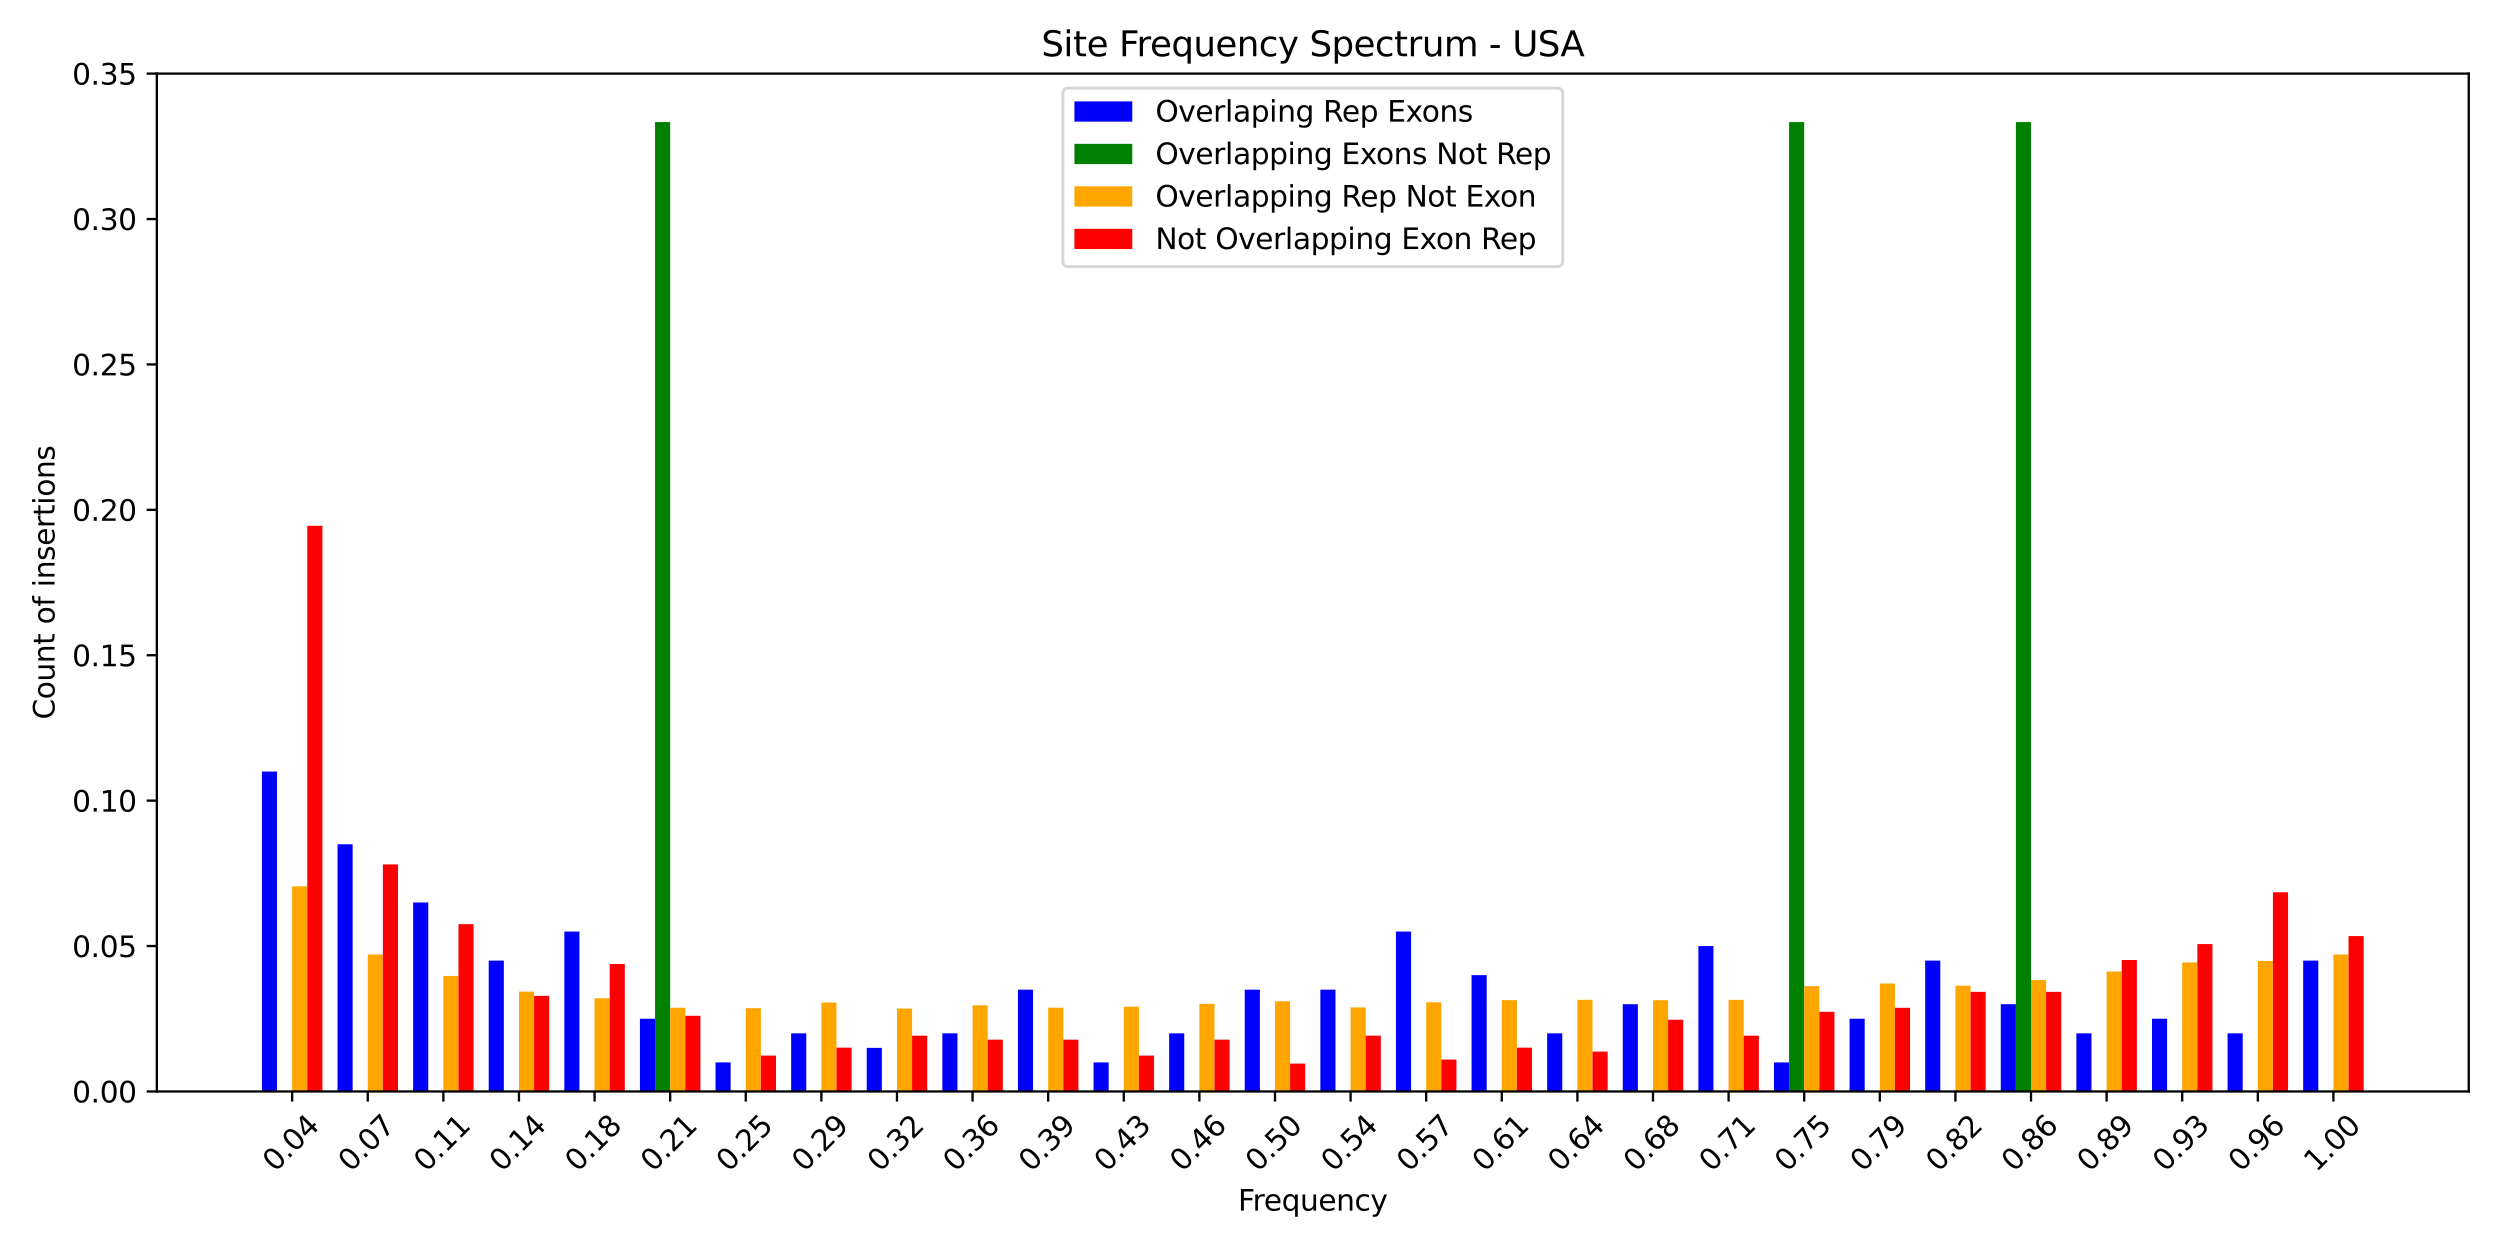 <?xml version="1.0" encoding="utf-8" standalone="no"?>
<!DOCTYPE svg PUBLIC "-//W3C//DTD SVG 1.1//EN"
  "http://www.w3.org/Graphics/SVG/1.1/DTD/svg11.dtd">
<svg xmlns:xlink="http://www.w3.org/1999/xlink" width="864pt" height="432pt" viewBox="0 0 864 432" xmlns="http://www.w3.org/2000/svg" version="1.1">
 <defs>
  <style type="text/css">*{stroke-linejoin: round; stroke-linecap: butt}</style>
 </defs>
 <g id="figure_1">
  <g id="patch_1">
   <path d="M 0 432 
L 864 432 
L 864 0 
L 0 0 
z
" style="fill: #ffffff"/>
  </g>
  <g id="axes_1">
   <g id="patch_2">
    <path d="M 54.2 377.21 
L 853.2 377.21 
L 853.2 25.44 
L 54.2 25.44 
z
" style="fill: #ffffff"/>
   </g>
   <g id="patch_3">
    <path d="M 90.518 377.21 
L 95.744 377.21 
L 95.744 266.654 
L 90.518 266.654 
z
" clip-path="url(#p550057ed77)" style="fill: #0000ff"/>
   </g>
   <g id="patch_4">
    <path d="M 116.646 377.21 
L 121.872 377.21 
L 121.872 291.78 
L 116.646 291.78 
z
" clip-path="url(#p550057ed77)" style="fill: #0000ff"/>
   </g>
   <g id="patch_5">
    <path d="M 142.775 377.21 
L 148 377.21 
L 148 311.881 
L 142.775 311.881 
z
" clip-path="url(#p550057ed77)" style="fill: #0000ff"/>
   </g>
   <g id="patch_6">
    <path d="M 168.903 377.21 
L 174.128 377.21 
L 174.128 331.982 
L 168.903 331.982 
z
" clip-path="url(#p550057ed77)" style="fill: #0000ff"/>
   </g>
   <g id="patch_7">
    <path d="M 195.031 377.21 
L 200.257 377.21 
L 200.257 321.932 
L 195.031 321.932 
z
" clip-path="url(#p550057ed77)" style="fill: #0000ff"/>
   </g>
   <g id="patch_8">
    <path d="M 221.159 377.21 
L 226.385 377.21 
L 226.385 352.083 
L 221.159 352.083 
z
" clip-path="url(#p550057ed77)" style="fill: #0000ff"/>
   </g>
   <g id="patch_9">
    <path d="M 247.287 377.21 
L 252.513 377.21 
L 252.513 367.159 
L 247.287 367.159 
z
" clip-path="url(#p550057ed77)" style="fill: #0000ff"/>
   </g>
   <g id="patch_10">
    <path d="M 273.416 377.21 
L 278.641 377.21 
L 278.641 357.109 
L 273.416 357.109 
z
" clip-path="url(#p550057ed77)" style="fill: #0000ff"/>
   </g>
   <g id="patch_11">
    <path d="M 299.544 377.21 
L 304.769 377.21 
L 304.769 362.134 
L 299.544 362.134 
z
" clip-path="url(#p550057ed77)" style="fill: #0000ff"/>
   </g>
   <g id="patch_12">
    <path d="M 325.672 377.21 
L 330.898 377.21 
L 330.898 357.109 
L 325.672 357.109 
z
" clip-path="url(#p550057ed77)" style="fill: #0000ff"/>
   </g>
   <g id="patch_13">
    <path d="M 351.8 377.21 
L 357.026 377.21 
L 357.026 342.033 
L 351.8 342.033 
z
" clip-path="url(#p550057ed77)" style="fill: #0000ff"/>
   </g>
   <g id="patch_14">
    <path d="M 377.928 377.21 
L 383.154 377.21 
L 383.154 367.159 
L 377.928 367.159 
z
" clip-path="url(#p550057ed77)" style="fill: #0000ff"/>
   </g>
   <g id="patch_15">
    <path d="M 404.056 377.21 
L 409.282 377.21 
L 409.282 357.109 
L 404.056 357.109 
z
" clip-path="url(#p550057ed77)" style="fill: #0000ff"/>
   </g>
   <g id="patch_16">
    <path d="M 430.185 377.21 
L 435.41 377.21 
L 435.41 342.033 
L 430.185 342.033 
z
" clip-path="url(#p550057ed77)" style="fill: #0000ff"/>
   </g>
   <g id="patch_17">
    <path d="M 456.313 377.21 
L 461.538 377.21 
L 461.538 342.033 
L 456.313 342.033 
z
" clip-path="url(#p550057ed77)" style="fill: #0000ff"/>
   </g>
   <g id="patch_18">
    <path d="M 482.441 377.21 
L 487.667 377.21 
L 487.667 321.932 
L 482.441 321.932 
z
" clip-path="url(#p550057ed77)" style="fill: #0000ff"/>
   </g>
   <g id="patch_19">
    <path d="M 508.569 377.21 
L 513.795 377.21 
L 513.795 337.007 
L 508.569 337.007 
z
" clip-path="url(#p550057ed77)" style="fill: #0000ff"/>
   </g>
   <g id="patch_20">
    <path d="M 534.697 377.21 
L 539.923 377.21 
L 539.923 357.109 
L 534.697 357.109 
z
" clip-path="url(#p550057ed77)" style="fill: #0000ff"/>
   </g>
   <g id="patch_21">
    <path d="M 560.826 377.21 
L 566.051 377.21 
L 566.051 347.058 
L 560.826 347.058 
z
" clip-path="url(#p550057ed77)" style="fill: #0000ff"/>
   </g>
   <g id="patch_22">
    <path d="M 586.954 377.21 
L 592.179 377.21 
L 592.179 326.957 
L 586.954 326.957 
z
" clip-path="url(#p550057ed77)" style="fill: #0000ff"/>
   </g>
   <g id="patch_23">
    <path d="M 613.082 377.21 
L 618.308 377.21 
L 618.308 367.159 
L 613.082 367.159 
z
" clip-path="url(#p550057ed77)" style="fill: #0000ff"/>
   </g>
   <g id="patch_24">
    <path d="M 639.21 377.21 
L 644.436 377.21 
L 644.436 352.083 
L 639.21 352.083 
z
" clip-path="url(#p550057ed77)" style="fill: #0000ff"/>
   </g>
   <g id="patch_25">
    <path d="M 665.338 377.21 
L 670.564 377.21 
L 670.564 331.982 
L 665.338 331.982 
z
" clip-path="url(#p550057ed77)" style="fill: #0000ff"/>
   </g>
   <g id="patch_26">
    <path d="M 691.467 377.21 
L 696.692 377.21 
L 696.692 347.058 
L 691.467 347.058 
z
" clip-path="url(#p550057ed77)" style="fill: #0000ff"/>
   </g>
   <g id="patch_27">
    <path d="M 717.595 377.21 
L 722.82 377.21 
L 722.82 357.109 
L 717.595 357.109 
z
" clip-path="url(#p550057ed77)" style="fill: #0000ff"/>
   </g>
   <g id="patch_28">
    <path d="M 743.723 377.21 
L 748.949 377.21 
L 748.949 352.083 
L 743.723 352.083 
z
" clip-path="url(#p550057ed77)" style="fill: #0000ff"/>
   </g>
   <g id="patch_29">
    <path d="M 769.851 377.21 
L 775.077 377.21 
L 775.077 357.109 
L 769.851 357.109 
z
" clip-path="url(#p550057ed77)" style="fill: #0000ff"/>
   </g>
   <g id="patch_30">
    <path d="M 795.979 377.21 
L 801.205 377.21 
L 801.205 331.982 
L 795.979 331.982 
z
" clip-path="url(#p550057ed77)" style="fill: #0000ff"/>
   </g>
   <g id="patch_31">
    <path d="M 95.744 377.21 
L 100.969 377.21 
L 100.969 377.21 
L 95.744 377.21 
z
" clip-path="url(#p550057ed77)" style="fill: #008000"/>
   </g>
   <g id="patch_32">
    <path d="M 121.872 377.21 
L 127.098 377.21 
L 127.098 377.21 
L 121.872 377.21 
z
" clip-path="url(#p550057ed77)" style="fill: #008000"/>
   </g>
   <g id="patch_33">
    <path d="M 148 377.21 
L 153.226 377.21 
L 153.226 377.21 
L 148 377.21 
z
" clip-path="url(#p550057ed77)" style="fill: #008000"/>
   </g>
   <g id="patch_34">
    <path d="M 174.128 377.21 
L 179.354 377.21 
L 179.354 377.21 
L 174.128 377.21 
z
" clip-path="url(#p550057ed77)" style="fill: #008000"/>
   </g>
   <g id="patch_35">
    <path d="M 200.257 377.21 
L 205.482 377.21 
L 205.482 377.21 
L 200.257 377.21 
z
" clip-path="url(#p550057ed77)" style="fill: #008000"/>
   </g>
   <g id="patch_36">
    <path d="M 226.385 377.21 
L 231.61 377.21 
L 231.61 42.191 
L 226.385 42.191 
z
" clip-path="url(#p550057ed77)" style="fill: #008000"/>
   </g>
   <g id="patch_37">
    <path d="M 252.513 377.21 
L 257.739 377.21 
L 257.739 377.21 
L 252.513 377.21 
z
" clip-path="url(#p550057ed77)" style="fill: #008000"/>
   </g>
   <g id="patch_38">
    <path d="M 278.641 377.21 
L 283.867 377.21 
L 283.867 377.21 
L 278.641 377.21 
z
" clip-path="url(#p550057ed77)" style="fill: #008000"/>
   </g>
   <g id="patch_39">
    <path d="M 304.769 377.21 
L 309.995 377.21 
L 309.995 377.21 
L 304.769 377.21 
z
" clip-path="url(#p550057ed77)" style="fill: #008000"/>
   </g>
   <g id="patch_40">
    <path d="M 330.898 377.21 
L 336.123 377.21 
L 336.123 377.21 
L 330.898 377.21 
z
" clip-path="url(#p550057ed77)" style="fill: #008000"/>
   </g>
   <g id="patch_41">
    <path d="M 357.026 377.21 
L 362.251 377.21 
L 362.251 377.21 
L 357.026 377.21 
z
" clip-path="url(#p550057ed77)" style="fill: #008000"/>
   </g>
   <g id="patch_42">
    <path d="M 383.154 377.21 
L 388.38 377.21 
L 388.38 377.21 
L 383.154 377.21 
z
" clip-path="url(#p550057ed77)" style="fill: #008000"/>
   </g>
   <g id="patch_43">
    <path d="M 409.282 377.21 
L 414.508 377.21 
L 414.508 377.21 
L 409.282 377.21 
z
" clip-path="url(#p550057ed77)" style="fill: #008000"/>
   </g>
   <g id="patch_44">
    <path d="M 435.41 377.21 
L 440.636 377.21 
L 440.636 377.21 
L 435.41 377.21 
z
" clip-path="url(#p550057ed77)" style="fill: #008000"/>
   </g>
   <g id="patch_45">
    <path d="M 461.538 377.21 
L 466.764 377.21 
L 466.764 377.21 
L 461.538 377.21 
z
" clip-path="url(#p550057ed77)" style="fill: #008000"/>
   </g>
   <g id="patch_46">
    <path d="M 487.667 377.21 
L 492.892 377.21 
L 492.892 377.21 
L 487.667 377.21 
z
" clip-path="url(#p550057ed77)" style="fill: #008000"/>
   </g>
   <g id="patch_47">
    <path d="M 513.795 377.21 
L 519.02 377.21 
L 519.02 377.21 
L 513.795 377.21 
z
" clip-path="url(#p550057ed77)" style="fill: #008000"/>
   </g>
   <g id="patch_48">
    <path d="M 539.923 377.21 
L 545.149 377.21 
L 545.149 377.21 
L 539.923 377.21 
z
" clip-path="url(#p550057ed77)" style="fill: #008000"/>
   </g>
   <g id="patch_49">
    <path d="M 566.051 377.21 
L 571.277 377.21 
L 571.277 377.21 
L 566.051 377.21 
z
" clip-path="url(#p550057ed77)" style="fill: #008000"/>
   </g>
   <g id="patch_50">
    <path d="M 592.179 377.21 
L 597.405 377.21 
L 597.405 377.21 
L 592.179 377.21 
z
" clip-path="url(#p550057ed77)" style="fill: #008000"/>
   </g>
   <g id="patch_51">
    <path d="M 618.308 377.21 
L 623.533 377.21 
L 623.533 42.191 
L 618.308 42.191 
z
" clip-path="url(#p550057ed77)" style="fill: #008000"/>
   </g>
   <g id="patch_52">
    <path d="M 644.436 377.21 
L 649.661 377.21 
L 649.661 377.21 
L 644.436 377.21 
z
" clip-path="url(#p550057ed77)" style="fill: #008000"/>
   </g>
   <g id="patch_53">
    <path d="M 670.564 377.21 
L 675.79 377.21 
L 675.79 377.21 
L 670.564 377.21 
z
" clip-path="url(#p550057ed77)" style="fill: #008000"/>
   </g>
   <g id="patch_54">
    <path d="M 696.692 377.21 
L 701.918 377.21 
L 701.918 42.191 
L 696.692 42.191 
z
" clip-path="url(#p550057ed77)" style="fill: #008000"/>
   </g>
   <g id="patch_55">
    <path d="M 722.82 377.21 
L 728.046 377.21 
L 728.046 377.21 
L 722.82 377.21 
z
" clip-path="url(#p550057ed77)" style="fill: #008000"/>
   </g>
   <g id="patch_56">
    <path d="M 748.949 377.21 
L 754.174 377.21 
L 754.174 377.21 
L 748.949 377.21 
z
" clip-path="url(#p550057ed77)" style="fill: #008000"/>
   </g>
   <g id="patch_57">
    <path d="M 775.077 377.21 
L 780.302 377.21 
L 780.302 377.21 
L 775.077 377.21 
z
" clip-path="url(#p550057ed77)" style="fill: #008000"/>
   </g>
   <g id="patch_58">
    <path d="M 801.205 377.21 
L 806.431 377.21 
L 806.431 377.21 
L 801.205 377.21 
z
" clip-path="url(#p550057ed77)" style="fill: #008000"/>
   </g>
   <g id="patch_59">
    <path d="M 100.969 377.21 
L 106.195 377.21 
L 106.195 306.297 
L 100.969 306.297 
z
" clip-path="url(#p550057ed77)" style="fill: #ffa500"/>
   </g>
   <g id="patch_60">
    <path d="M 127.098 377.21 
L 132.323 377.21 
L 132.323 329.885 
L 127.098 329.885 
z
" clip-path="url(#p550057ed77)" style="fill: #ffa500"/>
   </g>
   <g id="patch_61">
    <path d="M 153.226 377.21 
L 158.451 377.21 
L 158.451 337.289 
L 153.226 337.289 
z
" clip-path="url(#p550057ed77)" style="fill: #ffa500"/>
   </g>
   <g id="patch_62">
    <path d="M 179.354 377.21 
L 184.58 377.21 
L 184.58 342.694 
L 179.354 342.694 
z
" clip-path="url(#p550057ed77)" style="fill: #ffa500"/>
   </g>
   <g id="patch_63">
    <path d="M 205.482 377.21 
L 210.708 377.21 
L 210.708 344.993 
L 205.482 344.993 
z
" clip-path="url(#p550057ed77)" style="fill: #ffa500"/>
   </g>
   <g id="patch_64">
    <path d="M 231.61 377.21 
L 236.836 377.21 
L 236.836 348.277 
L 231.61 348.277 
z
" clip-path="url(#p550057ed77)" style="fill: #ffa500"/>
   </g>
   <g id="patch_65">
    <path d="M 257.739 377.21 
L 262.964 377.21 
L 262.964 348.426 
L 257.739 348.426 
z
" clip-path="url(#p550057ed77)" style="fill: #ffa500"/>
   </g>
   <g id="patch_66">
    <path d="M 283.867 377.21 
L 289.092 377.21 
L 289.092 346.486 
L 283.867 346.486 
z
" clip-path="url(#p550057ed77)" style="fill: #ffa500"/>
   </g>
   <g id="patch_67">
    <path d="M 309.995 377.21 
L 315.221 377.21 
L 315.221 348.546 
L 309.995 348.546 
z
" clip-path="url(#p550057ed77)" style="fill: #ffa500"/>
   </g>
   <g id="patch_68">
    <path d="M 336.123 377.21 
L 341.349 377.21 
L 341.349 347.411 
L 336.123 347.411 
z
" clip-path="url(#p550057ed77)" style="fill: #ffa500"/>
   </g>
   <g id="patch_69">
    <path d="M 362.251 377.21 
L 367.477 377.21 
L 367.477 348.247 
L 362.251 348.247 
z
" clip-path="url(#p550057ed77)" style="fill: #ffa500"/>
   </g>
   <g id="patch_70">
    <path d="M 388.38 377.21 
L 393.605 377.21 
L 393.605 347.919 
L 388.38 347.919 
z
" clip-path="url(#p550057ed77)" style="fill: #ffa500"/>
   </g>
   <g id="patch_71">
    <path d="M 414.508 377.21 
L 419.733 377.21 
L 419.733 346.904 
L 414.508 346.904 
z
" clip-path="url(#p550057ed77)" style="fill: #ffa500"/>
   </g>
   <g id="patch_72">
    <path d="M 440.636 377.21 
L 445.862 377.21 
L 445.862 346.038 
L 440.636 346.038 
z
" clip-path="url(#p550057ed77)" style="fill: #ffa500"/>
   </g>
   <g id="patch_73">
    <path d="M 466.764 377.21 
L 471.99 377.21 
L 471.99 348.158 
L 466.764 348.158 
z
" clip-path="url(#p550057ed77)" style="fill: #ffa500"/>
   </g>
   <g id="patch_74">
    <path d="M 492.892 377.21 
L 498.118 377.21 
L 498.118 346.396 
L 492.892 346.396 
z
" clip-path="url(#p550057ed77)" style="fill: #ffa500"/>
   </g>
   <g id="patch_75">
    <path d="M 519.02 377.21 
L 524.246 377.21 
L 524.246 345.65 
L 519.02 345.65 
z
" clip-path="url(#p550057ed77)" style="fill: #ffa500"/>
   </g>
   <g id="patch_76">
    <path d="M 545.149 377.21 
L 550.374 377.21 
L 550.374 345.53 
L 545.149 345.53 
z
" clip-path="url(#p550057ed77)" style="fill: #ffa500"/>
   </g>
   <g id="patch_77">
    <path d="M 571.277 377.21 
L 576.502 377.21 
L 576.502 345.679 
L 571.277 345.679 
z
" clip-path="url(#p550057ed77)" style="fill: #ffa500"/>
   </g>
   <g id="patch_78">
    <path d="M 597.405 377.21 
L 602.631 377.21 
L 602.631 345.56 
L 597.405 345.56 
z
" clip-path="url(#p550057ed77)" style="fill: #ffa500"/>
   </g>
   <g id="patch_79">
    <path d="M 623.533 377.21 
L 628.759 377.21 
L 628.759 340.813 
L 623.533 340.813 
z
" clip-path="url(#p550057ed77)" style="fill: #ffa500"/>
   </g>
   <g id="patch_80">
    <path d="M 649.661 377.21 
L 654.887 377.21 
L 654.887 339.887 
L 649.661 339.887 
z
" clip-path="url(#p550057ed77)" style="fill: #ffa500"/>
   </g>
   <g id="patch_81">
    <path d="M 675.79 377.21 
L 681.015 377.21 
L 681.015 340.663 
L 675.79 340.663 
z
" clip-path="url(#p550057ed77)" style="fill: #ffa500"/>
   </g>
   <g id="patch_82">
    <path d="M 701.918 377.21 
L 707.143 377.21 
L 707.143 338.723 
L 701.918 338.723 
z
" clip-path="url(#p550057ed77)" style="fill: #ffa500"/>
   </g>
   <g id="patch_83">
    <path d="M 728.046 377.21 
L 733.272 377.21 
L 733.272 335.737 
L 728.046 335.737 
z
" clip-path="url(#p550057ed77)" style="fill: #ffa500"/>
   </g>
   <g id="patch_84">
    <path d="M 754.174 377.21 
L 759.4 377.21 
L 759.4 332.631 
L 754.174 332.631 
z
" clip-path="url(#p550057ed77)" style="fill: #ffa500"/>
   </g>
   <g id="patch_85">
    <path d="M 780.302 377.21 
L 785.528 377.21 
L 785.528 332.094 
L 780.302 332.094 
z
" clip-path="url(#p550057ed77)" style="fill: #ffa500"/>
   </g>
   <g id="patch_86">
    <path d="M 806.431 377.21 
L 811.656 377.21 
L 811.656 329.885 
L 806.431 329.885 
z
" clip-path="url(#p550057ed77)" style="fill: #ffa500"/>
   </g>
   <g id="patch_87">
    <path d="M 106.195 377.21 
L 111.421 377.21 
L 111.421 181.706 
L 106.195 181.706 
z
" clip-path="url(#p550057ed77)" style="fill: #ff0000"/>
   </g>
   <g id="patch_88">
    <path d="M 132.323 377.21 
L 137.549 377.21 
L 137.549 298.733 
L 132.323 298.733 
z
" clip-path="url(#p550057ed77)" style="fill: #ff0000"/>
   </g>
   <g id="patch_89">
    <path d="M 158.451 377.21 
L 163.677 377.21 
L 163.677 319.385 
L 158.451 319.385 
z
" clip-path="url(#p550057ed77)" style="fill: #ff0000"/>
   </g>
   <g id="patch_90">
    <path d="M 184.58 377.21 
L 189.805 377.21 
L 189.805 344.167 
L 184.58 344.167 
z
" clip-path="url(#p550057ed77)" style="fill: #ff0000"/>
   </g>
   <g id="patch_91">
    <path d="M 210.708 377.21 
L 215.933 377.21 
L 215.933 333.152 
L 210.708 333.152 
z
" clip-path="url(#p550057ed77)" style="fill: #ff0000"/>
   </g>
   <g id="patch_92">
    <path d="M 236.836 377.21 
L 242.062 377.21 
L 242.062 351.051 
L 236.836 351.051 
z
" clip-path="url(#p550057ed77)" style="fill: #ff0000"/>
   </g>
   <g id="patch_93">
    <path d="M 262.964 377.21 
L 268.19 377.21 
L 268.19 364.819 
L 262.964 364.819 
z
" clip-path="url(#p550057ed77)" style="fill: #ff0000"/>
   </g>
   <g id="patch_94">
    <path d="M 289.092 377.21 
L 294.318 377.21 
L 294.318 362.065 
L 289.092 362.065 
z
" clip-path="url(#p550057ed77)" style="fill: #ff0000"/>
   </g>
   <g id="patch_95">
    <path d="M 315.221 377.21 
L 320.446 377.21 
L 320.446 357.935 
L 315.221 357.935 
z
" clip-path="url(#p550057ed77)" style="fill: #ff0000"/>
   </g>
   <g id="patch_96">
    <path d="M 341.349 377.21 
L 346.574 377.21 
L 346.574 359.311 
L 341.349 359.311 
z
" clip-path="url(#p550057ed77)" style="fill: #ff0000"/>
   </g>
   <g id="patch_97">
    <path d="M 367.477 377.21 
L 372.703 377.21 
L 372.703 359.311 
L 367.477 359.311 
z
" clip-path="url(#p550057ed77)" style="fill: #ff0000"/>
   </g>
   <g id="patch_98">
    <path d="M 393.605 377.21 
L 398.831 377.21 
L 398.831 364.819 
L 393.605 364.819 
z
" clip-path="url(#p550057ed77)" style="fill: #ff0000"/>
   </g>
   <g id="patch_99">
    <path d="M 419.733 377.21 
L 424.959 377.21 
L 424.959 359.311 
L 419.733 359.311 
z
" clip-path="url(#p550057ed77)" style="fill: #ff0000"/>
   </g>
   <g id="patch_100">
    <path d="M 445.862 377.21 
L 451.087 377.21 
L 451.087 367.572 
L 445.862 367.572 
z
" clip-path="url(#p550057ed77)" style="fill: #ff0000"/>
   </g>
   <g id="patch_101">
    <path d="M 471.99 377.21 
L 477.215 377.21 
L 477.215 357.935 
L 471.99 357.935 
z
" clip-path="url(#p550057ed77)" style="fill: #ff0000"/>
   </g>
   <g id="patch_102">
    <path d="M 498.118 377.21 
L 503.344 377.21 
L 503.344 366.195 
L 498.118 366.195 
z
" clip-path="url(#p550057ed77)" style="fill: #ff0000"/>
   </g>
   <g id="patch_103">
    <path d="M 524.246 377.21 
L 529.472 377.21 
L 529.472 362.065 
L 524.246 362.065 
z
" clip-path="url(#p550057ed77)" style="fill: #ff0000"/>
   </g>
   <g id="patch_104">
    <path d="M 550.374 377.21 
L 555.6 377.21 
L 555.6 363.442 
L 550.374 363.442 
z
" clip-path="url(#p550057ed77)" style="fill: #ff0000"/>
   </g>
   <g id="patch_105">
    <path d="M 576.502 377.21 
L 581.728 377.21 
L 581.728 352.428 
L 576.502 352.428 
z
" clip-path="url(#p550057ed77)" style="fill: #ff0000"/>
   </g>
   <g id="patch_106">
    <path d="M 602.631 377.21 
L 607.856 377.21 
L 607.856 357.935 
L 602.631 357.935 
z
" clip-path="url(#p550057ed77)" style="fill: #ff0000"/>
   </g>
   <g id="patch_107">
    <path d="M 628.759 377.21 
L 633.985 377.21 
L 633.985 349.674 
L 628.759 349.674 
z
" clip-path="url(#p550057ed77)" style="fill: #ff0000"/>
   </g>
   <g id="patch_108">
    <path d="M 654.887 377.21 
L 660.113 377.21 
L 660.113 348.297 
L 654.887 348.297 
z
" clip-path="url(#p550057ed77)" style="fill: #ff0000"/>
   </g>
   <g id="patch_109">
    <path d="M 681.015 377.21 
L 686.241 377.21 
L 686.241 342.79 
L 681.015 342.79 
z
" clip-path="url(#p550057ed77)" style="fill: #ff0000"/>
   </g>
   <g id="patch_110">
    <path d="M 707.143 377.21 
L 712.369 377.21 
L 712.369 342.79 
L 707.143 342.79 
z
" clip-path="url(#p550057ed77)" style="fill: #ff0000"/>
   </g>
   <g id="patch_111">
    <path d="M 733.272 377.21 
L 738.497 377.21 
L 738.497 331.776 
L 733.272 331.776 
z
" clip-path="url(#p550057ed77)" style="fill: #ff0000"/>
   </g>
   <g id="patch_112">
    <path d="M 759.4 377.21 
L 764.625 377.21 
L 764.625 326.269 
L 759.4 326.269 
z
" clip-path="url(#p550057ed77)" style="fill: #ff0000"/>
   </g>
   <g id="patch_113">
    <path d="M 785.528 377.21 
L 790.754 377.21 
L 790.754 308.37 
L 785.528 308.37 
z
" clip-path="url(#p550057ed77)" style="fill: #ff0000"/>
   </g>
   <g id="patch_114">
    <path d="M 811.656 377.21 
L 816.882 377.21 
L 816.882 323.515 
L 811.656 323.515 
z
" clip-path="url(#p550057ed77)" style="fill: #ff0000"/>
   </g>
   <g id="matplotlib.axis_1">
    <g id="xtick_1">
     <g id="line2d_1">
      <defs>
       <path id="m3c78f654ec" d="M 0 0 
L 0 3.5 
" style="stroke: #000000; stroke-width: 0.8"/>
      </defs>
      <g>
       <use xlink:href="#m3c78f654ec" x="100.969" y="377.21" style="stroke: #000000; stroke-width: 0.8"/>
      </g>
     </g>
     <g id="text_1">
      <!-- 0.04 -->
      <g transform="translate(95.049 405.327) rotate(-45) scale(0.1 -0.1)">
       <defs>
        <path id="DejaVuSans-30" d="M 2034 4250 
Q 1547 4250 1301 3770 
Q 1056 3291 1056 2328 
Q 1056 1369 1301 889 
Q 1547 409 2034 409 
Q 2525 409 2770 889 
Q 3016 1369 3016 2328 
Q 3016 3291 2770 3770 
Q 2525 4250 2034 4250 
z
M 2034 4750 
Q 2819 4750 3233 4129 
Q 3647 3509 3647 2328 
Q 3647 1150 3233 529 
Q 2819 -91 2034 -91 
Q 1250 -91 836 529 
Q 422 1150 422 2328 
Q 422 3509 836 4129 
Q 1250 4750 2034 4750 
z
" transform="scale(0.016)"/>
        <path id="DejaVuSans-2e" d="M 684 794 
L 1344 794 
L 1344 0 
L 684 0 
L 684 794 
z
" transform="scale(0.016)"/>
        <path id="DejaVuSans-34" d="M 2419 4116 
L 825 1625 
L 2419 1625 
L 2419 4116 
z
M 2253 4666 
L 3047 4666 
L 3047 1625 
L 3713 1625 
L 3713 1100 
L 3047 1100 
L 3047 0 
L 2419 0 
L 2419 1100 
L 313 1100 
L 313 1709 
L 2253 4666 
z
" transform="scale(0.016)"/>
       </defs>
       <use xlink:href="#DejaVuSans-30"/>
       <use xlink:href="#DejaVuSans-2e" x="63.623"/>
       <use xlink:href="#DejaVuSans-30" x="95.41"/>
       <use xlink:href="#DejaVuSans-34" x="159.033"/>
      </g>
     </g>
    </g>
    <g id="xtick_2">
     <g id="line2d_2">
      <g>
       <use xlink:href="#m3c78f654ec" x="127.098" y="377.21" style="stroke: #000000; stroke-width: 0.8"/>
      </g>
     </g>
     <g id="text_2">
      <!-- 0.07 -->
      <g transform="translate(121.177 405.327) rotate(-45) scale(0.1 -0.1)">
       <defs>
        <path id="DejaVuSans-37" d="M 525 4666 
L 3525 4666 
L 3525 4397 
L 1831 0 
L 1172 0 
L 2766 4134 
L 525 4134 
L 525 4666 
z
" transform="scale(0.016)"/>
       </defs>
       <use xlink:href="#DejaVuSans-30"/>
       <use xlink:href="#DejaVuSans-2e" x="63.623"/>
       <use xlink:href="#DejaVuSans-30" x="95.41"/>
       <use xlink:href="#DejaVuSans-37" x="159.033"/>
      </g>
     </g>
    </g>
    <g id="xtick_3">
     <g id="line2d_3">
      <g>
       <use xlink:href="#m3c78f654ec" x="153.226" y="377.21" style="stroke: #000000; stroke-width: 0.8"/>
      </g>
     </g>
     <g id="text_3">
      <!-- 0.11 -->
      <g transform="translate(147.305 405.327) rotate(-45) scale(0.1 -0.1)">
       <defs>
        <path id="DejaVuSans-31" d="M 794 531 
L 1825 531 
L 1825 4091 
L 703 3866 
L 703 4441 
L 1819 4666 
L 2450 4666 
L 2450 531 
L 3481 531 
L 3481 0 
L 794 0 
L 794 531 
z
" transform="scale(0.016)"/>
       </defs>
       <use xlink:href="#DejaVuSans-30"/>
       <use xlink:href="#DejaVuSans-2e" x="63.623"/>
       <use xlink:href="#DejaVuSans-31" x="95.41"/>
       <use xlink:href="#DejaVuSans-31" x="159.033"/>
      </g>
     </g>
    </g>
    <g id="xtick_4">
     <g id="line2d_4">
      <g>
       <use xlink:href="#m3c78f654ec" x="179.354" y="377.21" style="stroke: #000000; stroke-width: 0.8"/>
      </g>
     </g>
     <g id="text_4">
      <!-- 0.14 -->
      <g transform="translate(173.433 405.327) rotate(-45) scale(0.1 -0.1)">
       <use xlink:href="#DejaVuSans-30"/>
       <use xlink:href="#DejaVuSans-2e" x="63.623"/>
       <use xlink:href="#DejaVuSans-31" x="95.41"/>
       <use xlink:href="#DejaVuSans-34" x="159.033"/>
      </g>
     </g>
    </g>
    <g id="xtick_5">
     <g id="line2d_5">
      <g>
       <use xlink:href="#m3c78f654ec" x="205.482" y="377.21" style="stroke: #000000; stroke-width: 0.8"/>
      </g>
     </g>
     <g id="text_5">
      <!-- 0.18 -->
      <g transform="translate(199.561 405.327) rotate(-45) scale(0.1 -0.1)">
       <defs>
        <path id="DejaVuSans-38" d="M 2034 2216 
Q 1584 2216 1326 1975 
Q 1069 1734 1069 1313 
Q 1069 891 1326 650 
Q 1584 409 2034 409 
Q 2484 409 2743 651 
Q 3003 894 3003 1313 
Q 3003 1734 2745 1975 
Q 2488 2216 2034 2216 
z
M 1403 2484 
Q 997 2584 770 2862 
Q 544 3141 544 3541 
Q 544 4100 942 4425 
Q 1341 4750 2034 4750 
Q 2731 4750 3128 4425 
Q 3525 4100 3525 3541 
Q 3525 3141 3298 2862 
Q 3072 2584 2669 2484 
Q 3125 2378 3379 2068 
Q 3634 1759 3634 1313 
Q 3634 634 3220 271 
Q 2806 -91 2034 -91 
Q 1263 -91 848 271 
Q 434 634 434 1313 
Q 434 1759 690 2068 
Q 947 2378 1403 2484 
z
M 1172 3481 
Q 1172 3119 1398 2916 
Q 1625 2713 2034 2713 
Q 2441 2713 2670 2916 
Q 2900 3119 2900 3481 
Q 2900 3844 2670 4047 
Q 2441 4250 2034 4250 
Q 1625 4250 1398 4047 
Q 1172 3844 1172 3481 
z
" transform="scale(0.016)"/>
       </defs>
       <use xlink:href="#DejaVuSans-30"/>
       <use xlink:href="#DejaVuSans-2e" x="63.623"/>
       <use xlink:href="#DejaVuSans-31" x="95.41"/>
       <use xlink:href="#DejaVuSans-38" x="159.033"/>
      </g>
     </g>
    </g>
    <g id="xtick_6">
     <g id="line2d_6">
      <g>
       <use xlink:href="#m3c78f654ec" x="231.61" y="377.21" style="stroke: #000000; stroke-width: 0.8"/>
      </g>
     </g>
     <g id="text_6">
      <!-- 0.21 -->
      <g transform="translate(225.689 405.327) rotate(-45) scale(0.1 -0.1)">
       <defs>
        <path id="DejaVuSans-32" d="M 1228 531 
L 3431 531 
L 3431 0 
L 469 0 
L 469 531 
Q 828 903 1448 1529 
Q 2069 2156 2228 2338 
Q 2531 2678 2651 2914 
Q 2772 3150 2772 3378 
Q 2772 3750 2511 3984 
Q 2250 4219 1831 4219 
Q 1534 4219 1204 4116 
Q 875 4013 500 3803 
L 500 4441 
Q 881 4594 1212 4672 
Q 1544 4750 1819 4750 
Q 2544 4750 2975 4387 
Q 3406 4025 3406 3419 
Q 3406 3131 3298 2873 
Q 3191 2616 2906 2266 
Q 2828 2175 2409 1742 
Q 1991 1309 1228 531 
z
" transform="scale(0.016)"/>
       </defs>
       <use xlink:href="#DejaVuSans-30"/>
       <use xlink:href="#DejaVuSans-2e" x="63.623"/>
       <use xlink:href="#DejaVuSans-32" x="95.41"/>
       <use xlink:href="#DejaVuSans-31" x="159.033"/>
      </g>
     </g>
    </g>
    <g id="xtick_7">
     <g id="line2d_7">
      <g>
       <use xlink:href="#m3c78f654ec" x="257.739" y="377.21" style="stroke: #000000; stroke-width: 0.8"/>
      </g>
     </g>
     <g id="text_7">
      <!-- 0.25 -->
      <g transform="translate(251.818 405.327) rotate(-45) scale(0.1 -0.1)">
       <defs>
        <path id="DejaVuSans-35" d="M 691 4666 
L 3169 4666 
L 3169 4134 
L 1269 4134 
L 1269 2991 
Q 1406 3038 1543 3061 
Q 1681 3084 1819 3084 
Q 2600 3084 3056 2656 
Q 3513 2228 3513 1497 
Q 3513 744 3044 326 
Q 2575 -91 1722 -91 
Q 1428 -91 1123 -41 
Q 819 9 494 109 
L 494 744 
Q 775 591 1075 516 
Q 1375 441 1709 441 
Q 2250 441 2565 725 
Q 2881 1009 2881 1497 
Q 2881 1984 2565 2268 
Q 2250 2553 1709 2553 
Q 1456 2553 1204 2497 
Q 953 2441 691 2322 
L 691 4666 
z
" transform="scale(0.016)"/>
       </defs>
       <use xlink:href="#DejaVuSans-30"/>
       <use xlink:href="#DejaVuSans-2e" x="63.623"/>
       <use xlink:href="#DejaVuSans-32" x="95.41"/>
       <use xlink:href="#DejaVuSans-35" x="159.033"/>
      </g>
     </g>
    </g>
    <g id="xtick_8">
     <g id="line2d_8">
      <g>
       <use xlink:href="#m3c78f654ec" x="283.867" y="377.21" style="stroke: #000000; stroke-width: 0.8"/>
      </g>
     </g>
     <g id="text_8">
      <!-- 0.29 -->
      <g transform="translate(277.946 405.327) rotate(-45) scale(0.1 -0.1)">
       <defs>
        <path id="DejaVuSans-39" d="M 703 97 
L 703 672 
Q 941 559 1184 500 
Q 1428 441 1663 441 
Q 2288 441 2617 861 
Q 2947 1281 2994 2138 
Q 2813 1869 2534 1725 
Q 2256 1581 1919 1581 
Q 1219 1581 811 2004 
Q 403 2428 403 3163 
Q 403 3881 828 4315 
Q 1253 4750 1959 4750 
Q 2769 4750 3195 4129 
Q 3622 3509 3622 2328 
Q 3622 1225 3098 567 
Q 2575 -91 1691 -91 
Q 1453 -91 1209 -44 
Q 966 3 703 97 
z
M 1959 2075 
Q 2384 2075 2632 2365 
Q 2881 2656 2881 3163 
Q 2881 3666 2632 3958 
Q 2384 4250 1959 4250 
Q 1534 4250 1286 3958 
Q 1038 3666 1038 3163 
Q 1038 2656 1286 2365 
Q 1534 2075 1959 2075 
z
" transform="scale(0.016)"/>
       </defs>
       <use xlink:href="#DejaVuSans-30"/>
       <use xlink:href="#DejaVuSans-2e" x="63.623"/>
       <use xlink:href="#DejaVuSans-32" x="95.41"/>
       <use xlink:href="#DejaVuSans-39" x="159.033"/>
      </g>
     </g>
    </g>
    <g id="xtick_9">
     <g id="line2d_9">
      <g>
       <use xlink:href="#m3c78f654ec" x="309.995" y="377.21" style="stroke: #000000; stroke-width: 0.8"/>
      </g>
     </g>
     <g id="text_9">
      <!-- 0.32 -->
      <g transform="translate(304.074 405.327) rotate(-45) scale(0.1 -0.1)">
       <defs>
        <path id="DejaVuSans-33" d="M 2597 2516 
Q 3050 2419 3304 2112 
Q 3559 1806 3559 1356 
Q 3559 666 3084 287 
Q 2609 -91 1734 -91 
Q 1441 -91 1130 -33 
Q 819 25 488 141 
L 488 750 
Q 750 597 1062 519 
Q 1375 441 1716 441 
Q 2309 441 2620 675 
Q 2931 909 2931 1356 
Q 2931 1769 2642 2001 
Q 2353 2234 1838 2234 
L 1294 2234 
L 1294 2753 
L 1863 2753 
Q 2328 2753 2575 2939 
Q 2822 3125 2822 3475 
Q 2822 3834 2567 4026 
Q 2313 4219 1838 4219 
Q 1578 4219 1281 4162 
Q 984 4106 628 3988 
L 628 4550 
Q 988 4650 1302 4700 
Q 1616 4750 1894 4750 
Q 2613 4750 3031 4423 
Q 3450 4097 3450 3541 
Q 3450 3153 3228 2886 
Q 3006 2619 2597 2516 
z
" transform="scale(0.016)"/>
       </defs>
       <use xlink:href="#DejaVuSans-30"/>
       <use xlink:href="#DejaVuSans-2e" x="63.623"/>
       <use xlink:href="#DejaVuSans-33" x="95.41"/>
       <use xlink:href="#DejaVuSans-32" x="159.033"/>
      </g>
     </g>
    </g>
    <g id="xtick_10">
     <g id="line2d_10">
      <g>
       <use xlink:href="#m3c78f654ec" x="336.123" y="377.21" style="stroke: #000000; stroke-width: 0.8"/>
      </g>
     </g>
     <g id="text_10">
      <!-- 0.36 -->
      <g transform="translate(330.202 405.327) rotate(-45) scale(0.1 -0.1)">
       <defs>
        <path id="DejaVuSans-36" d="M 2113 2584 
Q 1688 2584 1439 2293 
Q 1191 2003 1191 1497 
Q 1191 994 1439 701 
Q 1688 409 2113 409 
Q 2538 409 2786 701 
Q 3034 994 3034 1497 
Q 3034 2003 2786 2293 
Q 2538 2584 2113 2584 
z
M 3366 4563 
L 3366 3988 
Q 3128 4100 2886 4159 
Q 2644 4219 2406 4219 
Q 1781 4219 1451 3797 
Q 1122 3375 1075 2522 
Q 1259 2794 1537 2939 
Q 1816 3084 2150 3084 
Q 2853 3084 3261 2657 
Q 3669 2231 3669 1497 
Q 3669 778 3244 343 
Q 2819 -91 2113 -91 
Q 1303 -91 875 529 
Q 447 1150 447 2328 
Q 447 3434 972 4092 
Q 1497 4750 2381 4750 
Q 2619 4750 2861 4703 
Q 3103 4656 3366 4563 
z
" transform="scale(0.016)"/>
       </defs>
       <use xlink:href="#DejaVuSans-30"/>
       <use xlink:href="#DejaVuSans-2e" x="63.623"/>
       <use xlink:href="#DejaVuSans-33" x="95.41"/>
       <use xlink:href="#DejaVuSans-36" x="159.033"/>
      </g>
     </g>
    </g>
    <g id="xtick_11">
     <g id="line2d_11">
      <g>
       <use xlink:href="#m3c78f654ec" x="362.251" y="377.21" style="stroke: #000000; stroke-width: 0.8"/>
      </g>
     </g>
     <g id="text_11">
      <!-- 0.39 -->
      <g transform="translate(356.33 405.327) rotate(-45) scale(0.1 -0.1)">
       <use xlink:href="#DejaVuSans-30"/>
       <use xlink:href="#DejaVuSans-2e" x="63.623"/>
       <use xlink:href="#DejaVuSans-33" x="95.41"/>
       <use xlink:href="#DejaVuSans-39" x="159.033"/>
      </g>
     </g>
    </g>
    <g id="xtick_12">
     <g id="line2d_12">
      <g>
       <use xlink:href="#m3c78f654ec" x="388.38" y="377.21" style="stroke: #000000; stroke-width: 0.8"/>
      </g>
     </g>
     <g id="text_12">
      <!-- 0.43 -->
      <g transform="translate(382.459 405.327) rotate(-45) scale(0.1 -0.1)">
       <use xlink:href="#DejaVuSans-30"/>
       <use xlink:href="#DejaVuSans-2e" x="63.623"/>
       <use xlink:href="#DejaVuSans-34" x="95.41"/>
       <use xlink:href="#DejaVuSans-33" x="159.033"/>
      </g>
     </g>
    </g>
    <g id="xtick_13">
     <g id="line2d_13">
      <g>
       <use xlink:href="#m3c78f654ec" x="414.508" y="377.21" style="stroke: #000000; stroke-width: 0.8"/>
      </g>
     </g>
     <g id="text_13">
      <!-- 0.46 -->
      <g transform="translate(408.587 405.327) rotate(-45) scale(0.1 -0.1)">
       <use xlink:href="#DejaVuSans-30"/>
       <use xlink:href="#DejaVuSans-2e" x="63.623"/>
       <use xlink:href="#DejaVuSans-34" x="95.41"/>
       <use xlink:href="#DejaVuSans-36" x="159.033"/>
      </g>
     </g>
    </g>
    <g id="xtick_14">
     <g id="line2d_14">
      <g>
       <use xlink:href="#m3c78f654ec" x="440.636" y="377.21" style="stroke: #000000; stroke-width: 0.8"/>
      </g>
     </g>
     <g id="text_14">
      <!-- 0.50 -->
      <g transform="translate(434.715 405.327) rotate(-45) scale(0.1 -0.1)">
       <use xlink:href="#DejaVuSans-30"/>
       <use xlink:href="#DejaVuSans-2e" x="63.623"/>
       <use xlink:href="#DejaVuSans-35" x="95.41"/>
       <use xlink:href="#DejaVuSans-30" x="159.033"/>
      </g>
     </g>
    </g>
    <g id="xtick_15">
     <g id="line2d_15">
      <g>
       <use xlink:href="#m3c78f654ec" x="466.764" y="377.21" style="stroke: #000000; stroke-width: 0.8"/>
      </g>
     </g>
     <g id="text_15">
      <!-- 0.54 -->
      <g transform="translate(460.843 405.327) rotate(-45) scale(0.1 -0.1)">
       <use xlink:href="#DejaVuSans-30"/>
       <use xlink:href="#DejaVuSans-2e" x="63.623"/>
       <use xlink:href="#DejaVuSans-35" x="95.41"/>
       <use xlink:href="#DejaVuSans-34" x="159.033"/>
      </g>
     </g>
    </g>
    <g id="xtick_16">
     <g id="line2d_16">
      <g>
       <use xlink:href="#m3c78f654ec" x="492.892" y="377.21" style="stroke: #000000; stroke-width: 0.8"/>
      </g>
     </g>
     <g id="text_16">
      <!-- 0.57 -->
      <g transform="translate(486.971 405.327) rotate(-45) scale(0.1 -0.1)">
       <use xlink:href="#DejaVuSans-30"/>
       <use xlink:href="#DejaVuSans-2e" x="63.623"/>
       <use xlink:href="#DejaVuSans-35" x="95.41"/>
       <use xlink:href="#DejaVuSans-37" x="159.033"/>
      </g>
     </g>
    </g>
    <g id="xtick_17">
     <g id="line2d_17">
      <g>
       <use xlink:href="#m3c78f654ec" x="519.02" y="377.21" style="stroke: #000000; stroke-width: 0.8"/>
      </g>
     </g>
     <g id="text_17">
      <!-- 0.61 -->
      <g transform="translate(513.1 405.327) rotate(-45) scale(0.1 -0.1)">
       <use xlink:href="#DejaVuSans-30"/>
       <use xlink:href="#DejaVuSans-2e" x="63.623"/>
       <use xlink:href="#DejaVuSans-36" x="95.41"/>
       <use xlink:href="#DejaVuSans-31" x="159.033"/>
      </g>
     </g>
    </g>
    <g id="xtick_18">
     <g id="line2d_18">
      <g>
       <use xlink:href="#m3c78f654ec" x="545.149" y="377.21" style="stroke: #000000; stroke-width: 0.8"/>
      </g>
     </g>
     <g id="text_18">
      <!-- 0.64 -->
      <g transform="translate(539.228 405.327) rotate(-45) scale(0.1 -0.1)">
       <use xlink:href="#DejaVuSans-30"/>
       <use xlink:href="#DejaVuSans-2e" x="63.623"/>
       <use xlink:href="#DejaVuSans-36" x="95.41"/>
       <use xlink:href="#DejaVuSans-34" x="159.033"/>
      </g>
     </g>
    </g>
    <g id="xtick_19">
     <g id="line2d_19">
      <g>
       <use xlink:href="#m3c78f654ec" x="571.277" y="377.21" style="stroke: #000000; stroke-width: 0.8"/>
      </g>
     </g>
     <g id="text_19">
      <!-- 0.68 -->
      <g transform="translate(565.356 405.327) rotate(-45) scale(0.1 -0.1)">
       <use xlink:href="#DejaVuSans-30"/>
       <use xlink:href="#DejaVuSans-2e" x="63.623"/>
       <use xlink:href="#DejaVuSans-36" x="95.41"/>
       <use xlink:href="#DejaVuSans-38" x="159.033"/>
      </g>
     </g>
    </g>
    <g id="xtick_20">
     <g id="line2d_20">
      <g>
       <use xlink:href="#m3c78f654ec" x="597.405" y="377.21" style="stroke: #000000; stroke-width: 0.8"/>
      </g>
     </g>
     <g id="text_20">
      <!-- 0.71 -->
      <g transform="translate(591.484 405.327) rotate(-45) scale(0.1 -0.1)">
       <use xlink:href="#DejaVuSans-30"/>
       <use xlink:href="#DejaVuSans-2e" x="63.623"/>
       <use xlink:href="#DejaVuSans-37" x="95.41"/>
       <use xlink:href="#DejaVuSans-31" x="159.033"/>
      </g>
     </g>
    </g>
    <g id="xtick_21">
     <g id="line2d_21">
      <g>
       <use xlink:href="#m3c78f654ec" x="623.533" y="377.21" style="stroke: #000000; stroke-width: 0.8"/>
      </g>
     </g>
     <g id="text_21">
      <!-- 0.75 -->
      <g transform="translate(617.612 405.327) rotate(-45) scale(0.1 -0.1)">
       <use xlink:href="#DejaVuSans-30"/>
       <use xlink:href="#DejaVuSans-2e" x="63.623"/>
       <use xlink:href="#DejaVuSans-37" x="95.41"/>
       <use xlink:href="#DejaVuSans-35" x="159.033"/>
      </g>
     </g>
    </g>
    <g id="xtick_22">
     <g id="line2d_22">
      <g>
       <use xlink:href="#m3c78f654ec" x="649.661" y="377.21" style="stroke: #000000; stroke-width: 0.8"/>
      </g>
     </g>
     <g id="text_22">
      <!-- 0.79 -->
      <g transform="translate(643.74 405.327) rotate(-45) scale(0.1 -0.1)">
       <use xlink:href="#DejaVuSans-30"/>
       <use xlink:href="#DejaVuSans-2e" x="63.623"/>
       <use xlink:href="#DejaVuSans-37" x="95.41"/>
       <use xlink:href="#DejaVuSans-39" x="159.033"/>
      </g>
     </g>
    </g>
    <g id="xtick_23">
     <g id="line2d_23">
      <g>
       <use xlink:href="#m3c78f654ec" x="675.79" y="377.21" style="stroke: #000000; stroke-width: 0.8"/>
      </g>
     </g>
     <g id="text_23">
      <!-- 0.82 -->
      <g transform="translate(669.869 405.327) rotate(-45) scale(0.1 -0.1)">
       <use xlink:href="#DejaVuSans-30"/>
       <use xlink:href="#DejaVuSans-2e" x="63.623"/>
       <use xlink:href="#DejaVuSans-38" x="95.41"/>
       <use xlink:href="#DejaVuSans-32" x="159.033"/>
      </g>
     </g>
    </g>
    <g id="xtick_24">
     <g id="line2d_24">
      <g>
       <use xlink:href="#m3c78f654ec" x="701.918" y="377.21" style="stroke: #000000; stroke-width: 0.8"/>
      </g>
     </g>
     <g id="text_24">
      <!-- 0.86 -->
      <g transform="translate(695.997 405.327) rotate(-45) scale(0.1 -0.1)">
       <use xlink:href="#DejaVuSans-30"/>
       <use xlink:href="#DejaVuSans-2e" x="63.623"/>
       <use xlink:href="#DejaVuSans-38" x="95.41"/>
       <use xlink:href="#DejaVuSans-36" x="159.033"/>
      </g>
     </g>
    </g>
    <g id="xtick_25">
     <g id="line2d_25">
      <g>
       <use xlink:href="#m3c78f654ec" x="728.046" y="377.21" style="stroke: #000000; stroke-width: 0.8"/>
      </g>
     </g>
     <g id="text_25">
      <!-- 0.89 -->
      <g transform="translate(722.125 405.327) rotate(-45) scale(0.1 -0.1)">
       <use xlink:href="#DejaVuSans-30"/>
       <use xlink:href="#DejaVuSans-2e" x="63.623"/>
       <use xlink:href="#DejaVuSans-38" x="95.41"/>
       <use xlink:href="#DejaVuSans-39" x="159.033"/>
      </g>
     </g>
    </g>
    <g id="xtick_26">
     <g id="line2d_26">
      <g>
       <use xlink:href="#m3c78f654ec" x="754.174" y="377.21" style="stroke: #000000; stroke-width: 0.8"/>
      </g>
     </g>
     <g id="text_26">
      <!-- 0.93 -->
      <g transform="translate(748.253 405.327) rotate(-45) scale(0.1 -0.1)">
       <use xlink:href="#DejaVuSans-30"/>
       <use xlink:href="#DejaVuSans-2e" x="63.623"/>
       <use xlink:href="#DejaVuSans-39" x="95.41"/>
       <use xlink:href="#DejaVuSans-33" x="159.033"/>
      </g>
     </g>
    </g>
    <g id="xtick_27">
     <g id="line2d_27">
      <g>
       <use xlink:href="#m3c78f654ec" x="780.302" y="377.21" style="stroke: #000000; stroke-width: 0.8"/>
      </g>
     </g>
     <g id="text_27">
      <!-- 0.96 -->
      <g transform="translate(774.381 405.327) rotate(-45) scale(0.1 -0.1)">
       <use xlink:href="#DejaVuSans-30"/>
       <use xlink:href="#DejaVuSans-2e" x="63.623"/>
       <use xlink:href="#DejaVuSans-39" x="95.41"/>
       <use xlink:href="#DejaVuSans-36" x="159.033"/>
      </g>
     </g>
    </g>
    <g id="xtick_28">
     <g id="line2d_28">
      <g>
       <use xlink:href="#m3c78f654ec" x="806.431" y="377.21" style="stroke: #000000; stroke-width: 0.8"/>
      </g>
     </g>
     <g id="text_28">
      <!-- 1.00 -->
      <g transform="translate(800.51 405.327) rotate(-45) scale(0.1 -0.1)">
       <use xlink:href="#DejaVuSans-31"/>
       <use xlink:href="#DejaVuSans-2e" x="63.623"/>
       <use xlink:href="#DejaVuSans-30" x="95.41"/>
       <use xlink:href="#DejaVuSans-30" x="159.033"/>
      </g>
     </g>
    </g>
    <g id="text_29">
     <!-- Frequency -->
     <g transform="translate(427.87 418.396) scale(0.1 -0.1)">
      <defs>
       <path id="DejaVuSans-46" d="M 628 4666 
L 3309 4666 
L 3309 4134 
L 1259 4134 
L 1259 2759 
L 3109 2759 
L 3109 2228 
L 1259 2228 
L 1259 0 
L 628 0 
L 628 4666 
z
" transform="scale(0.016)"/>
       <path id="DejaVuSans-72" d="M 2631 2963 
Q 2534 3019 2420 3045 
Q 2306 3072 2169 3072 
Q 1681 3072 1420 2755 
Q 1159 2438 1159 1844 
L 1159 0 
L 581 0 
L 581 3500 
L 1159 3500 
L 1159 2956 
Q 1341 3275 1631 3429 
Q 1922 3584 2338 3584 
Q 2397 3584 2469 3576 
Q 2541 3569 2628 3553 
L 2631 2963 
z
" transform="scale(0.016)"/>
       <path id="DejaVuSans-65" d="M 3597 1894 
L 3597 1613 
L 953 1613 
Q 991 1019 1311 708 
Q 1631 397 2203 397 
Q 2534 397 2845 478 
Q 3156 559 3463 722 
L 3463 178 
Q 3153 47 2828 -22 
Q 2503 -91 2169 -91 
Q 1331 -91 842 396 
Q 353 884 353 1716 
Q 353 2575 817 3079 
Q 1281 3584 2069 3584 
Q 2775 3584 3186 3129 
Q 3597 2675 3597 1894 
z
M 3022 2063 
Q 3016 2534 2758 2815 
Q 2500 3097 2075 3097 
Q 1594 3097 1305 2825 
Q 1016 2553 972 2059 
L 3022 2063 
z
" transform="scale(0.016)"/>
       <path id="DejaVuSans-71" d="M 947 1747 
Q 947 1113 1208 752 
Q 1469 391 1925 391 
Q 2381 391 2643 752 
Q 2906 1113 2906 1747 
Q 2906 2381 2643 2742 
Q 2381 3103 1925 3103 
Q 1469 3103 1208 2742 
Q 947 2381 947 1747 
z
M 2906 525 
Q 2725 213 2448 61 
Q 2172 -91 1784 -91 
Q 1150 -91 751 415 
Q 353 922 353 1747 
Q 353 2572 751 3078 
Q 1150 3584 1784 3584 
Q 2172 3584 2448 3432 
Q 2725 3281 2906 2969 
L 2906 3500 
L 3481 3500 
L 3481 -1331 
L 2906 -1331 
L 2906 525 
z
" transform="scale(0.016)"/>
       <path id="DejaVuSans-75" d="M 544 1381 
L 544 3500 
L 1119 3500 
L 1119 1403 
Q 1119 906 1312 657 
Q 1506 409 1894 409 
Q 2359 409 2629 706 
Q 2900 1003 2900 1516 
L 2900 3500 
L 3475 3500 
L 3475 0 
L 2900 0 
L 2900 538 
Q 2691 219 2414 64 
Q 2138 -91 1772 -91 
Q 1169 -91 856 284 
Q 544 659 544 1381 
z
M 1991 3584 
L 1991 3584 
z
" transform="scale(0.016)"/>
       <path id="DejaVuSans-6e" d="M 3513 2113 
L 3513 0 
L 2938 0 
L 2938 2094 
Q 2938 2591 2744 2837 
Q 2550 3084 2163 3084 
Q 1697 3084 1428 2787 
Q 1159 2491 1159 1978 
L 1159 0 
L 581 0 
L 581 3500 
L 1159 3500 
L 1159 2956 
Q 1366 3272 1645 3428 
Q 1925 3584 2291 3584 
Q 2894 3584 3203 3211 
Q 3513 2838 3513 2113 
z
" transform="scale(0.016)"/>
       <path id="DejaVuSans-63" d="M 3122 3366 
L 3122 2828 
Q 2878 2963 2633 3030 
Q 2388 3097 2138 3097 
Q 1578 3097 1268 2742 
Q 959 2388 959 1747 
Q 959 1106 1268 751 
Q 1578 397 2138 397 
Q 2388 397 2633 464 
Q 2878 531 3122 666 
L 3122 134 
Q 2881 22 2623 -34 
Q 2366 -91 2075 -91 
Q 1284 -91 818 406 
Q 353 903 353 1747 
Q 353 2603 823 3093 
Q 1294 3584 2113 3584 
Q 2378 3584 2631 3529 
Q 2884 3475 3122 3366 
z
" transform="scale(0.016)"/>
       <path id="DejaVuSans-79" d="M 2059 -325 
Q 1816 -950 1584 -1140 
Q 1353 -1331 966 -1331 
L 506 -1331 
L 506 -850 
L 844 -850 
Q 1081 -850 1212 -737 
Q 1344 -625 1503 -206 
L 1606 56 
L 191 3500 
L 800 3500 
L 1894 763 
L 2988 3500 
L 3597 3500 
L 2059 -325 
z
" transform="scale(0.016)"/>
      </defs>
      <use xlink:href="#DejaVuSans-46"/>
      <use xlink:href="#DejaVuSans-72" x="50.27"/>
      <use xlink:href="#DejaVuSans-65" x="89.133"/>
      <use xlink:href="#DejaVuSans-71" x="150.656"/>
      <use xlink:href="#DejaVuSans-75" x="214.133"/>
      <use xlink:href="#DejaVuSans-65" x="277.512"/>
      <use xlink:href="#DejaVuSans-6e" x="339.035"/>
      <use xlink:href="#DejaVuSans-63" x="402.414"/>
      <use xlink:href="#DejaVuSans-79" x="457.395"/>
     </g>
    </g>
   </g>
   <g id="matplotlib.axis_2">
    <g id="ytick_1">
     <g id="line2d_29">
      <defs>
       <path id="mf8dd245cc8" d="M 0 0 
L -3.5 0 
" style="stroke: #000000; stroke-width: 0.8"/>
      </defs>
      <g>
       <use xlink:href="#mf8dd245cc8" x="54.2" y="377.21" style="stroke: #000000; stroke-width: 0.8"/>
      </g>
     </g>
     <g id="text_30">
      <!-- 0.00 -->
      <g transform="translate(24.934 381.009) scale(0.1 -0.1)">
       <use xlink:href="#DejaVuSans-30"/>
       <use xlink:href="#DejaVuSans-2e" x="63.623"/>
       <use xlink:href="#DejaVuSans-30" x="95.41"/>
       <use xlink:href="#DejaVuSans-30" x="159.033"/>
      </g>
     </g>
    </g>
    <g id="ytick_2">
     <g id="line2d_30">
      <g>
       <use xlink:href="#mf8dd245cc8" x="54.2" y="326.957" style="stroke: #000000; stroke-width: 0.8"/>
      </g>
     </g>
     <g id="text_31">
      <!-- 0.05 -->
      <g transform="translate(24.934 330.756) scale(0.1 -0.1)">
       <use xlink:href="#DejaVuSans-30"/>
       <use xlink:href="#DejaVuSans-2e" x="63.623"/>
       <use xlink:href="#DejaVuSans-30" x="95.41"/>
       <use xlink:href="#DejaVuSans-35" x="159.033"/>
      </g>
     </g>
    </g>
    <g id="ytick_3">
     <g id="line2d_31">
      <g>
       <use xlink:href="#mf8dd245cc8" x="54.2" y="276.704" style="stroke: #000000; stroke-width: 0.8"/>
      </g>
     </g>
     <g id="text_32">
      <!-- 0.10 -->
      <g transform="translate(24.934 280.503) scale(0.1 -0.1)">
       <use xlink:href="#DejaVuSans-30"/>
       <use xlink:href="#DejaVuSans-2e" x="63.623"/>
       <use xlink:href="#DejaVuSans-31" x="95.41"/>
       <use xlink:href="#DejaVuSans-30" x="159.033"/>
      </g>
     </g>
    </g>
    <g id="ytick_4">
     <g id="line2d_32">
      <g>
       <use xlink:href="#mf8dd245cc8" x="54.2" y="226.451" style="stroke: #000000; stroke-width: 0.8"/>
      </g>
     </g>
     <g id="text_33">
      <!-- 0.15 -->
      <g transform="translate(24.934 230.25) scale(0.1 -0.1)">
       <use xlink:href="#DejaVuSans-30"/>
       <use xlink:href="#DejaVuSans-2e" x="63.623"/>
       <use xlink:href="#DejaVuSans-31" x="95.41"/>
       <use xlink:href="#DejaVuSans-35" x="159.033"/>
      </g>
     </g>
    </g>
    <g id="ytick_5">
     <g id="line2d_33">
      <g>
       <use xlink:href="#mf8dd245cc8" x="54.2" y="176.198" style="stroke: #000000; stroke-width: 0.8"/>
      </g>
     </g>
     <g id="text_34">
      <!-- 0.20 -->
      <g transform="translate(24.934 179.998) scale(0.1 -0.1)">
       <use xlink:href="#DejaVuSans-30"/>
       <use xlink:href="#DejaVuSans-2e" x="63.623"/>
       <use xlink:href="#DejaVuSans-32" x="95.41"/>
       <use xlink:href="#DejaVuSans-30" x="159.033"/>
      </g>
     </g>
    </g>
    <g id="ytick_6">
     <g id="line2d_34">
      <g>
       <use xlink:href="#mf8dd245cc8" x="54.2" y="125.946" style="stroke: #000000; stroke-width: 0.8"/>
      </g>
     </g>
     <g id="text_35">
      <!-- 0.25 -->
      <g transform="translate(24.934 129.745) scale(0.1 -0.1)">
       <use xlink:href="#DejaVuSans-30"/>
       <use xlink:href="#DejaVuSans-2e" x="63.623"/>
       <use xlink:href="#DejaVuSans-32" x="95.41"/>
       <use xlink:href="#DejaVuSans-35" x="159.033"/>
      </g>
     </g>
    </g>
    <g id="ytick_7">
     <g id="line2d_35">
      <g>
       <use xlink:href="#mf8dd245cc8" x="54.2" y="75.693" style="stroke: #000000; stroke-width: 0.8"/>
      </g>
     </g>
     <g id="text_36">
      <!-- 0.30 -->
      <g transform="translate(24.934 79.492) scale(0.1 -0.1)">
       <use xlink:href="#DejaVuSans-30"/>
       <use xlink:href="#DejaVuSans-2e" x="63.623"/>
       <use xlink:href="#DejaVuSans-33" x="95.41"/>
       <use xlink:href="#DejaVuSans-30" x="159.033"/>
      </g>
     </g>
    </g>
    <g id="ytick_8">
     <g id="line2d_36">
      <g>
       <use xlink:href="#mf8dd245cc8" x="54.2" y="25.44" style="stroke: #000000; stroke-width: 0.8"/>
      </g>
     </g>
     <g id="text_37">
      <!-- 0.35 -->
      <g transform="translate(24.934 29.239) scale(0.1 -0.1)">
       <use xlink:href="#DejaVuSans-30"/>
       <use xlink:href="#DejaVuSans-2e" x="63.623"/>
       <use xlink:href="#DejaVuSans-33" x="95.41"/>
       <use xlink:href="#DejaVuSans-35" x="159.033"/>
      </g>
     </g>
    </g>
    <g id="text_38">
     <!-- Count of insertions -->
     <g transform="translate(18.855 248.648) rotate(-90) scale(0.1 -0.1)">
      <defs>
       <path id="DejaVuSans-43" d="M 4122 4306 
L 4122 3641 
Q 3803 3938 3442 4084 
Q 3081 4231 2675 4231 
Q 1875 4231 1450 3742 
Q 1025 3253 1025 2328 
Q 1025 1406 1450 917 
Q 1875 428 2675 428 
Q 3081 428 3442 575 
Q 3803 722 4122 1019 
L 4122 359 
Q 3791 134 3420 21 
Q 3050 -91 2638 -91 
Q 1578 -91 968 557 
Q 359 1206 359 2328 
Q 359 3453 968 4101 
Q 1578 4750 2638 4750 
Q 3056 4750 3426 4639 
Q 3797 4528 4122 4306 
z
" transform="scale(0.016)"/>
       <path id="DejaVuSans-6f" d="M 1959 3097 
Q 1497 3097 1228 2736 
Q 959 2375 959 1747 
Q 959 1119 1226 758 
Q 1494 397 1959 397 
Q 2419 397 2687 759 
Q 2956 1122 2956 1747 
Q 2956 2369 2687 2733 
Q 2419 3097 1959 3097 
z
M 1959 3584 
Q 2709 3584 3137 3096 
Q 3566 2609 3566 1747 
Q 3566 888 3137 398 
Q 2709 -91 1959 -91 
Q 1206 -91 779 398 
Q 353 888 353 1747 
Q 353 2609 779 3096 
Q 1206 3584 1959 3584 
z
" transform="scale(0.016)"/>
       <path id="DejaVuSans-74" d="M 1172 4494 
L 1172 3500 
L 2356 3500 
L 2356 3053 
L 1172 3053 
L 1172 1153 
Q 1172 725 1289 603 
Q 1406 481 1766 481 
L 2356 481 
L 2356 0 
L 1766 0 
Q 1100 0 847 248 
Q 594 497 594 1153 
L 594 3053 
L 172 3053 
L 172 3500 
L 594 3500 
L 594 4494 
L 1172 4494 
z
" transform="scale(0.016)"/>
       <path id="DejaVuSans-20" transform="scale(0.016)"/>
       <path id="DejaVuSans-66" d="M 2375 4863 
L 2375 4384 
L 1825 4384 
Q 1516 4384 1395 4259 
Q 1275 4134 1275 3809 
L 1275 3500 
L 2222 3500 
L 2222 3053 
L 1275 3053 
L 1275 0 
L 697 0 
L 697 3053 
L 147 3053 
L 147 3500 
L 697 3500 
L 697 3744 
Q 697 4328 969 4595 
Q 1241 4863 1831 4863 
L 2375 4863 
z
" transform="scale(0.016)"/>
       <path id="DejaVuSans-69" d="M 603 3500 
L 1178 3500 
L 1178 0 
L 603 0 
L 603 3500 
z
M 603 4863 
L 1178 4863 
L 1178 4134 
L 603 4134 
L 603 4863 
z
" transform="scale(0.016)"/>
       <path id="DejaVuSans-73" d="M 2834 3397 
L 2834 2853 
Q 2591 2978 2328 3040 
Q 2066 3103 1784 3103 
Q 1356 3103 1142 2972 
Q 928 2841 928 2578 
Q 928 2378 1081 2264 
Q 1234 2150 1697 2047 
L 1894 2003 
Q 2506 1872 2764 1633 
Q 3022 1394 3022 966 
Q 3022 478 2636 193 
Q 2250 -91 1575 -91 
Q 1294 -91 989 -36 
Q 684 19 347 128 
L 347 722 
Q 666 556 975 473 
Q 1284 391 1588 391 
Q 1994 391 2212 530 
Q 2431 669 2431 922 
Q 2431 1156 2273 1281 
Q 2116 1406 1581 1522 
L 1381 1569 
Q 847 1681 609 1914 
Q 372 2147 372 2553 
Q 372 3047 722 3315 
Q 1072 3584 1716 3584 
Q 2034 3584 2315 3537 
Q 2597 3491 2834 3397 
z
" transform="scale(0.016)"/>
      </defs>
      <use xlink:href="#DejaVuSans-43"/>
      <use xlink:href="#DejaVuSans-6f" x="69.824"/>
      <use xlink:href="#DejaVuSans-75" x="131.006"/>
      <use xlink:href="#DejaVuSans-6e" x="194.385"/>
      <use xlink:href="#DejaVuSans-74" x="257.764"/>
      <use xlink:href="#DejaVuSans-20" x="296.973"/>
      <use xlink:href="#DejaVuSans-6f" x="328.76"/>
      <use xlink:href="#DejaVuSans-66" x="389.941"/>
      <use xlink:href="#DejaVuSans-20" x="425.146"/>
      <use xlink:href="#DejaVuSans-69" x="456.934"/>
      <use xlink:href="#DejaVuSans-6e" x="484.717"/>
      <use xlink:href="#DejaVuSans-73" x="548.096"/>
      <use xlink:href="#DejaVuSans-65" x="600.195"/>
      <use xlink:href="#DejaVuSans-72" x="661.719"/>
      <use xlink:href="#DejaVuSans-74" x="702.832"/>
      <use xlink:href="#DejaVuSans-69" x="742.041"/>
      <use xlink:href="#DejaVuSans-6f" x="769.824"/>
      <use xlink:href="#DejaVuSans-6e" x="831.006"/>
      <use xlink:href="#DejaVuSans-73" x="894.385"/>
     </g>
    </g>
   </g>
   <g id="patch_115">
    <path d="M 54.2 377.21 
L 54.2 25.44 
" style="fill: none; stroke: #000000; stroke-width: 0.8; stroke-linejoin: miter; stroke-linecap: square"/>
   </g>
   <g id="patch_116">
    <path d="M 853.2 377.21 
L 853.2 25.44 
" style="fill: none; stroke: #000000; stroke-width: 0.8; stroke-linejoin: miter; stroke-linecap: square"/>
   </g>
   <g id="patch_117">
    <path d="M 54.2 377.21 
L 853.2 377.21 
" style="fill: none; stroke: #000000; stroke-width: 0.8; stroke-linejoin: miter; stroke-linecap: square"/>
   </g>
   <g id="patch_118">
    <path d="M 54.2 25.44 
L 853.2 25.44 
" style="fill: none; stroke: #000000; stroke-width: 0.8; stroke-linejoin: miter; stroke-linecap: square"/>
   </g>
   <g id="text_39">
    <!-- Site Frequency Spectrum - USA -->
    <g transform="translate(359.9 19.44) scale(0.12 -0.12)">
     <defs>
      <path id="DejaVuSans-53" d="M 3425 4513 
L 3425 3897 
Q 3066 4069 2747 4153 
Q 2428 4238 2131 4238 
Q 1616 4238 1336 4038 
Q 1056 3838 1056 3469 
Q 1056 3159 1242 3001 
Q 1428 2844 1947 2747 
L 2328 2669 
Q 3034 2534 3370 2195 
Q 3706 1856 3706 1288 
Q 3706 609 3251 259 
Q 2797 -91 1919 -91 
Q 1588 -91 1214 -16 
Q 841 59 441 206 
L 441 856 
Q 825 641 1194 531 
Q 1563 422 1919 422 
Q 2459 422 2753 634 
Q 3047 847 3047 1241 
Q 3047 1584 2836 1778 
Q 2625 1972 2144 2069 
L 1759 2144 
Q 1053 2284 737 2584 
Q 422 2884 422 3419 
Q 422 4038 858 4394 
Q 1294 4750 2059 4750 
Q 2388 4750 2728 4690 
Q 3069 4631 3425 4513 
z
" transform="scale(0.016)"/>
      <path id="DejaVuSans-70" d="M 1159 525 
L 1159 -1331 
L 581 -1331 
L 581 3500 
L 1159 3500 
L 1159 2969 
Q 1341 3281 1617 3432 
Q 1894 3584 2278 3584 
Q 2916 3584 3314 3078 
Q 3713 2572 3713 1747 
Q 3713 922 3314 415 
Q 2916 -91 2278 -91 
Q 1894 -91 1617 61 
Q 1341 213 1159 525 
z
M 3116 1747 
Q 3116 2381 2855 2742 
Q 2594 3103 2138 3103 
Q 1681 3103 1420 2742 
Q 1159 2381 1159 1747 
Q 1159 1113 1420 752 
Q 1681 391 2138 391 
Q 2594 391 2855 752 
Q 3116 1113 3116 1747 
z
" transform="scale(0.016)"/>
      <path id="DejaVuSans-6d" d="M 3328 2828 
Q 3544 3216 3844 3400 
Q 4144 3584 4550 3584 
Q 5097 3584 5394 3201 
Q 5691 2819 5691 2113 
L 5691 0 
L 5113 0 
L 5113 2094 
Q 5113 2597 4934 2840 
Q 4756 3084 4391 3084 
Q 3944 3084 3684 2787 
Q 3425 2491 3425 1978 
L 3425 0 
L 2847 0 
L 2847 2094 
Q 2847 2600 2669 2842 
Q 2491 3084 2119 3084 
Q 1678 3084 1418 2786 
Q 1159 2488 1159 1978 
L 1159 0 
L 581 0 
L 581 3500 
L 1159 3500 
L 1159 2956 
Q 1356 3278 1631 3431 
Q 1906 3584 2284 3584 
Q 2666 3584 2933 3390 
Q 3200 3197 3328 2828 
z
" transform="scale(0.016)"/>
      <path id="DejaVuSans-2d" d="M 313 2009 
L 1997 2009 
L 1997 1497 
L 313 1497 
L 313 2009 
z
" transform="scale(0.016)"/>
      <path id="DejaVuSans-55" d="M 556 4666 
L 1191 4666 
L 1191 1831 
Q 1191 1081 1462 751 
Q 1734 422 2344 422 
Q 2950 422 3222 751 
Q 3494 1081 3494 1831 
L 3494 4666 
L 4128 4666 
L 4128 1753 
Q 4128 841 3676 375 
Q 3225 -91 2344 -91 
Q 1459 -91 1007 375 
Q 556 841 556 1753 
L 556 4666 
z
" transform="scale(0.016)"/>
      <path id="DejaVuSans-41" d="M 2188 4044 
L 1331 1722 
L 3047 1722 
L 2188 4044 
z
M 1831 4666 
L 2547 4666 
L 4325 0 
L 3669 0 
L 3244 1197 
L 1141 1197 
L 716 0 
L 50 0 
L 1831 4666 
z
" transform="scale(0.016)"/>
     </defs>
     <use xlink:href="#DejaVuSans-53"/>
     <use xlink:href="#DejaVuSans-69" x="63.477"/>
     <use xlink:href="#DejaVuSans-74" x="91.26"/>
     <use xlink:href="#DejaVuSans-65" x="130.469"/>
     <use xlink:href="#DejaVuSans-20" x="191.992"/>
     <use xlink:href="#DejaVuSans-46" x="223.779"/>
     <use xlink:href="#DejaVuSans-72" x="274.049"/>
     <use xlink:href="#DejaVuSans-65" x="312.912"/>
     <use xlink:href="#DejaVuSans-71" x="374.436"/>
     <use xlink:href="#DejaVuSans-75" x="437.912"/>
     <use xlink:href="#DejaVuSans-65" x="501.291"/>
     <use xlink:href="#DejaVuSans-6e" x="562.814"/>
     <use xlink:href="#DejaVuSans-63" x="626.193"/>
     <use xlink:href="#DejaVuSans-79" x="681.174"/>
     <use xlink:href="#DejaVuSans-20" x="740.354"/>
     <use xlink:href="#DejaVuSans-53" x="772.141"/>
     <use xlink:href="#DejaVuSans-70" x="835.617"/>
     <use xlink:href="#DejaVuSans-65" x="899.094"/>
     <use xlink:href="#DejaVuSans-63" x="960.617"/>
     <use xlink:href="#DejaVuSans-74" x="1015.598"/>
     <use xlink:href="#DejaVuSans-72" x="1054.807"/>
     <use xlink:href="#DejaVuSans-75" x="1095.92"/>
     <use xlink:href="#DejaVuSans-6d" x="1159.299"/>
     <use xlink:href="#DejaVuSans-20" x="1256.711"/>
     <use xlink:href="#DejaVuSans-2d" x="1288.498"/>
     <use xlink:href="#DejaVuSans-20" x="1324.582"/>
     <use xlink:href="#DejaVuSans-55" x="1356.369"/>
     <use xlink:href="#DejaVuSans-53" x="1429.562"/>
     <use xlink:href="#DejaVuSans-41" x="1494.914"/>
    </g>
   </g>
   <g id="legend_1">
    <g id="patch_119">
     <path d="M 369.316 92.153 
L 538.084 92.153 
Q 540.084 92.153 540.084 90.153 
L 540.084 32.44 
Q 540.084 30.44 538.084 30.44 
L 369.316 30.44 
Q 367.316 30.44 367.316 32.44 
L 367.316 90.153 
Q 367.316 92.153 369.316 92.153 
z
" style="fill: #ffffff; opacity: 0.8; stroke: #cccccc; stroke-linejoin: miter"/>
    </g>
    <g id="patch_120">
     <path d="M 371.316 42.038 
L 391.316 42.038 
L 391.316 35.038 
L 371.316 35.038 
z
" style="fill: #0000ff"/>
    </g>
    <g id="text_40">
     <!-- Overlaping Rep Exons -->
     <g transform="translate(399.316 42.038) scale(0.1 -0.1)">
      <defs>
       <path id="DejaVuSans-4f" d="M 2522 4238 
Q 1834 4238 1429 3725 
Q 1025 3213 1025 2328 
Q 1025 1447 1429 934 
Q 1834 422 2522 422 
Q 3209 422 3611 934 
Q 4013 1447 4013 2328 
Q 4013 3213 3611 3725 
Q 3209 4238 2522 4238 
z
M 2522 4750 
Q 3503 4750 4090 4092 
Q 4678 3434 4678 2328 
Q 4678 1225 4090 567 
Q 3503 -91 2522 -91 
Q 1538 -91 948 565 
Q 359 1222 359 2328 
Q 359 3434 948 4092 
Q 1538 4750 2522 4750 
z
" transform="scale(0.016)"/>
       <path id="DejaVuSans-76" d="M 191 3500 
L 800 3500 
L 1894 563 
L 2988 3500 
L 3597 3500 
L 2284 0 
L 1503 0 
L 191 3500 
z
" transform="scale(0.016)"/>
       <path id="DejaVuSans-6c" d="M 603 4863 
L 1178 4863 
L 1178 0 
L 603 0 
L 603 4863 
z
" transform="scale(0.016)"/>
       <path id="DejaVuSans-61" d="M 2194 1759 
Q 1497 1759 1228 1600 
Q 959 1441 959 1056 
Q 959 750 1161 570 
Q 1363 391 1709 391 
Q 2188 391 2477 730 
Q 2766 1069 2766 1631 
L 2766 1759 
L 2194 1759 
z
M 3341 1997 
L 3341 0 
L 2766 0 
L 2766 531 
Q 2569 213 2275 61 
Q 1981 -91 1556 -91 
Q 1019 -91 701 211 
Q 384 513 384 1019 
Q 384 1609 779 1909 
Q 1175 2209 1959 2209 
L 2766 2209 
L 2766 2266 
Q 2766 2663 2505 2880 
Q 2244 3097 1772 3097 
Q 1472 3097 1187 3025 
Q 903 2953 641 2809 
L 641 3341 
Q 956 3463 1253 3523 
Q 1550 3584 1831 3584 
Q 2591 3584 2966 3190 
Q 3341 2797 3341 1997 
z
" transform="scale(0.016)"/>
       <path id="DejaVuSans-67" d="M 2906 1791 
Q 2906 2416 2648 2759 
Q 2391 3103 1925 3103 
Q 1463 3103 1205 2759 
Q 947 2416 947 1791 
Q 947 1169 1205 825 
Q 1463 481 1925 481 
Q 2391 481 2648 825 
Q 2906 1169 2906 1791 
z
M 3481 434 
Q 3481 -459 3084 -895 
Q 2688 -1331 1869 -1331 
Q 1566 -1331 1297 -1286 
Q 1028 -1241 775 -1147 
L 775 -588 
Q 1028 -725 1275 -790 
Q 1522 -856 1778 -856 
Q 2344 -856 2625 -561 
Q 2906 -266 2906 331 
L 2906 616 
Q 2728 306 2450 153 
Q 2172 0 1784 0 
Q 1141 0 747 490 
Q 353 981 353 1791 
Q 353 2603 747 3093 
Q 1141 3584 1784 3584 
Q 2172 3584 2450 3431 
Q 2728 3278 2906 2969 
L 2906 3500 
L 3481 3500 
L 3481 434 
z
" transform="scale(0.016)"/>
       <path id="DejaVuSans-52" d="M 2841 2188 
Q 3044 2119 3236 1894 
Q 3428 1669 3622 1275 
L 4263 0 
L 3584 0 
L 2988 1197 
Q 2756 1666 2539 1819 
Q 2322 1972 1947 1972 
L 1259 1972 
L 1259 0 
L 628 0 
L 628 4666 
L 2053 4666 
Q 2853 4666 3247 4331 
Q 3641 3997 3641 3322 
Q 3641 2881 3436 2590 
Q 3231 2300 2841 2188 
z
M 1259 4147 
L 1259 2491 
L 2053 2491 
Q 2509 2491 2742 2702 
Q 2975 2913 2975 3322 
Q 2975 3731 2742 3939 
Q 2509 4147 2053 4147 
L 1259 4147 
z
" transform="scale(0.016)"/>
       <path id="DejaVuSans-45" d="M 628 4666 
L 3578 4666 
L 3578 4134 
L 1259 4134 
L 1259 2753 
L 3481 2753 
L 3481 2222 
L 1259 2222 
L 1259 531 
L 3634 531 
L 3634 0 
L 628 0 
L 628 4666 
z
" transform="scale(0.016)"/>
       <path id="DejaVuSans-78" d="M 3513 3500 
L 2247 1797 
L 3578 0 
L 2900 0 
L 1881 1375 
L 863 0 
L 184 0 
L 1544 1831 
L 300 3500 
L 978 3500 
L 1906 2253 
L 2834 3500 
L 3513 3500 
z
" transform="scale(0.016)"/>
      </defs>
      <use xlink:href="#DejaVuSans-4f"/>
      <use xlink:href="#DejaVuSans-76" x="78.711"/>
      <use xlink:href="#DejaVuSans-65" x="137.891"/>
      <use xlink:href="#DejaVuSans-72" x="199.414"/>
      <use xlink:href="#DejaVuSans-6c" x="240.527"/>
      <use xlink:href="#DejaVuSans-61" x="268.311"/>
      <use xlink:href="#DejaVuSans-70" x="329.59"/>
      <use xlink:href="#DejaVuSans-69" x="393.066"/>
      <use xlink:href="#DejaVuSans-6e" x="420.85"/>
      <use xlink:href="#DejaVuSans-67" x="484.229"/>
      <use xlink:href="#DejaVuSans-20" x="547.705"/>
      <use xlink:href="#DejaVuSans-52" x="579.492"/>
      <use xlink:href="#DejaVuSans-65" x="644.475"/>
      <use xlink:href="#DejaVuSans-70" x="705.998"/>
      <use xlink:href="#DejaVuSans-20" x="769.475"/>
      <use xlink:href="#DejaVuSans-45" x="801.262"/>
      <use xlink:href="#DejaVuSans-78" x="864.445"/>
      <use xlink:href="#DejaVuSans-6f" x="920.5"/>
      <use xlink:href="#DejaVuSans-6e" x="981.682"/>
      <use xlink:href="#DejaVuSans-73" x="1045.061"/>
     </g>
    </g>
    <g id="patch_121">
     <path d="M 371.316 56.717 
L 391.316 56.717 
L 391.316 49.717 
L 371.316 49.717 
z
" style="fill: #008000"/>
    </g>
    <g id="text_41">
     <!-- Overlapping Exons Not Rep -->
     <g transform="translate(399.316 56.717) scale(0.1 -0.1)">
      <defs>
       <path id="DejaVuSans-4e" d="M 628 4666 
L 1478 4666 
L 3547 763 
L 3547 4666 
L 4159 4666 
L 4159 0 
L 3309 0 
L 1241 3903 
L 1241 0 
L 628 0 
L 628 4666 
z
" transform="scale(0.016)"/>
      </defs>
      <use xlink:href="#DejaVuSans-4f"/>
      <use xlink:href="#DejaVuSans-76" x="78.711"/>
      <use xlink:href="#DejaVuSans-65" x="137.891"/>
      <use xlink:href="#DejaVuSans-72" x="199.414"/>
      <use xlink:href="#DejaVuSans-6c" x="240.527"/>
      <use xlink:href="#DejaVuSans-61" x="268.311"/>
      <use xlink:href="#DejaVuSans-70" x="329.59"/>
      <use xlink:href="#DejaVuSans-70" x="393.066"/>
      <use xlink:href="#DejaVuSans-69" x="456.543"/>
      <use xlink:href="#DejaVuSans-6e" x="484.326"/>
      <use xlink:href="#DejaVuSans-67" x="547.705"/>
      <use xlink:href="#DejaVuSans-20" x="611.182"/>
      <use xlink:href="#DejaVuSans-45" x="642.969"/>
      <use xlink:href="#DejaVuSans-78" x="706.152"/>
      <use xlink:href="#DejaVuSans-6f" x="762.207"/>
      <use xlink:href="#DejaVuSans-6e" x="823.389"/>
      <use xlink:href="#DejaVuSans-73" x="886.768"/>
      <use xlink:href="#DejaVuSans-20" x="938.867"/>
      <use xlink:href="#DejaVuSans-4e" x="970.654"/>
      <use xlink:href="#DejaVuSans-6f" x="1045.459"/>
      <use xlink:href="#DejaVuSans-74" x="1106.641"/>
      <use xlink:href="#DejaVuSans-20" x="1145.85"/>
      <use xlink:href="#DejaVuSans-52" x="1177.637"/>
      <use xlink:href="#DejaVuSans-65" x="1242.619"/>
      <use xlink:href="#DejaVuSans-70" x="1304.143"/>
     </g>
    </g>
    <g id="patch_122">
     <path d="M 371.316 71.395 
L 391.316 71.395 
L 391.316 64.395 
L 371.316 64.395 
z
" style="fill: #ffa500"/>
    </g>
    <g id="text_42">
     <!-- Overlapping Rep Not Exon -->
     <g transform="translate(399.316 71.395) scale(0.1 -0.1)">
      <use xlink:href="#DejaVuSans-4f"/>
      <use xlink:href="#DejaVuSans-76" x="78.711"/>
      <use xlink:href="#DejaVuSans-65" x="137.891"/>
      <use xlink:href="#DejaVuSans-72" x="199.414"/>
      <use xlink:href="#DejaVuSans-6c" x="240.527"/>
      <use xlink:href="#DejaVuSans-61" x="268.311"/>
      <use xlink:href="#DejaVuSans-70" x="329.59"/>
      <use xlink:href="#DejaVuSans-70" x="393.066"/>
      <use xlink:href="#DejaVuSans-69" x="456.543"/>
      <use xlink:href="#DejaVuSans-6e" x="484.326"/>
      <use xlink:href="#DejaVuSans-67" x="547.705"/>
      <use xlink:href="#DejaVuSans-20" x="611.182"/>
      <use xlink:href="#DejaVuSans-52" x="642.969"/>
      <use xlink:href="#DejaVuSans-65" x="707.951"/>
      <use xlink:href="#DejaVuSans-70" x="769.475"/>
      <use xlink:href="#DejaVuSans-20" x="832.951"/>
      <use xlink:href="#DejaVuSans-4e" x="864.738"/>
      <use xlink:href="#DejaVuSans-6f" x="939.543"/>
      <use xlink:href="#DejaVuSans-74" x="1000.725"/>
      <use xlink:href="#DejaVuSans-20" x="1039.934"/>
      <use xlink:href="#DejaVuSans-45" x="1071.721"/>
      <use xlink:href="#DejaVuSans-78" x="1134.904"/>
      <use xlink:href="#DejaVuSans-6f" x="1190.959"/>
      <use xlink:href="#DejaVuSans-6e" x="1252.141"/>
     </g>
    </g>
    <g id="patch_123">
     <path d="M 371.316 86.073 
L 391.316 86.073 
L 391.316 79.073 
L 371.316 79.073 
z
" style="fill: #ff0000"/>
    </g>
    <g id="text_43">
     <!-- Not Overlapping Exon Rep -->
     <g transform="translate(399.316 86.073) scale(0.1 -0.1)">
      <use xlink:href="#DejaVuSans-4e"/>
      <use xlink:href="#DejaVuSans-6f" x="74.805"/>
      <use xlink:href="#DejaVuSans-74" x="135.986"/>
      <use xlink:href="#DejaVuSans-20" x="175.195"/>
      <use xlink:href="#DejaVuSans-4f" x="206.982"/>
      <use xlink:href="#DejaVuSans-76" x="285.693"/>
      <use xlink:href="#DejaVuSans-65" x="344.873"/>
      <use xlink:href="#DejaVuSans-72" x="406.396"/>
      <use xlink:href="#DejaVuSans-6c" x="447.51"/>
      <use xlink:href="#DejaVuSans-61" x="475.293"/>
      <use xlink:href="#DejaVuSans-70" x="536.572"/>
      <use xlink:href="#DejaVuSans-70" x="600.049"/>
      <use xlink:href="#DejaVuSans-69" x="663.525"/>
      <use xlink:href="#DejaVuSans-6e" x="691.309"/>
      <use xlink:href="#DejaVuSans-67" x="754.688"/>
      <use xlink:href="#DejaVuSans-20" x="818.164"/>
      <use xlink:href="#DejaVuSans-45" x="849.951"/>
      <use xlink:href="#DejaVuSans-78" x="913.135"/>
      <use xlink:href="#DejaVuSans-6f" x="969.189"/>
      <use xlink:href="#DejaVuSans-6e" x="1030.371"/>
      <use xlink:href="#DejaVuSans-20" x="1093.75"/>
      <use xlink:href="#DejaVuSans-52" x="1125.537"/>
      <use xlink:href="#DejaVuSans-65" x="1190.52"/>
      <use xlink:href="#DejaVuSans-70" x="1252.043"/>
     </g>
    </g>
   </g>
  </g>
 </g>
 <defs>
  <clipPath id="p550057ed77">
   <rect x="54.2" y="25.44" width="799" height="351.77"/>
  </clipPath>
 </defs>
</svg>
